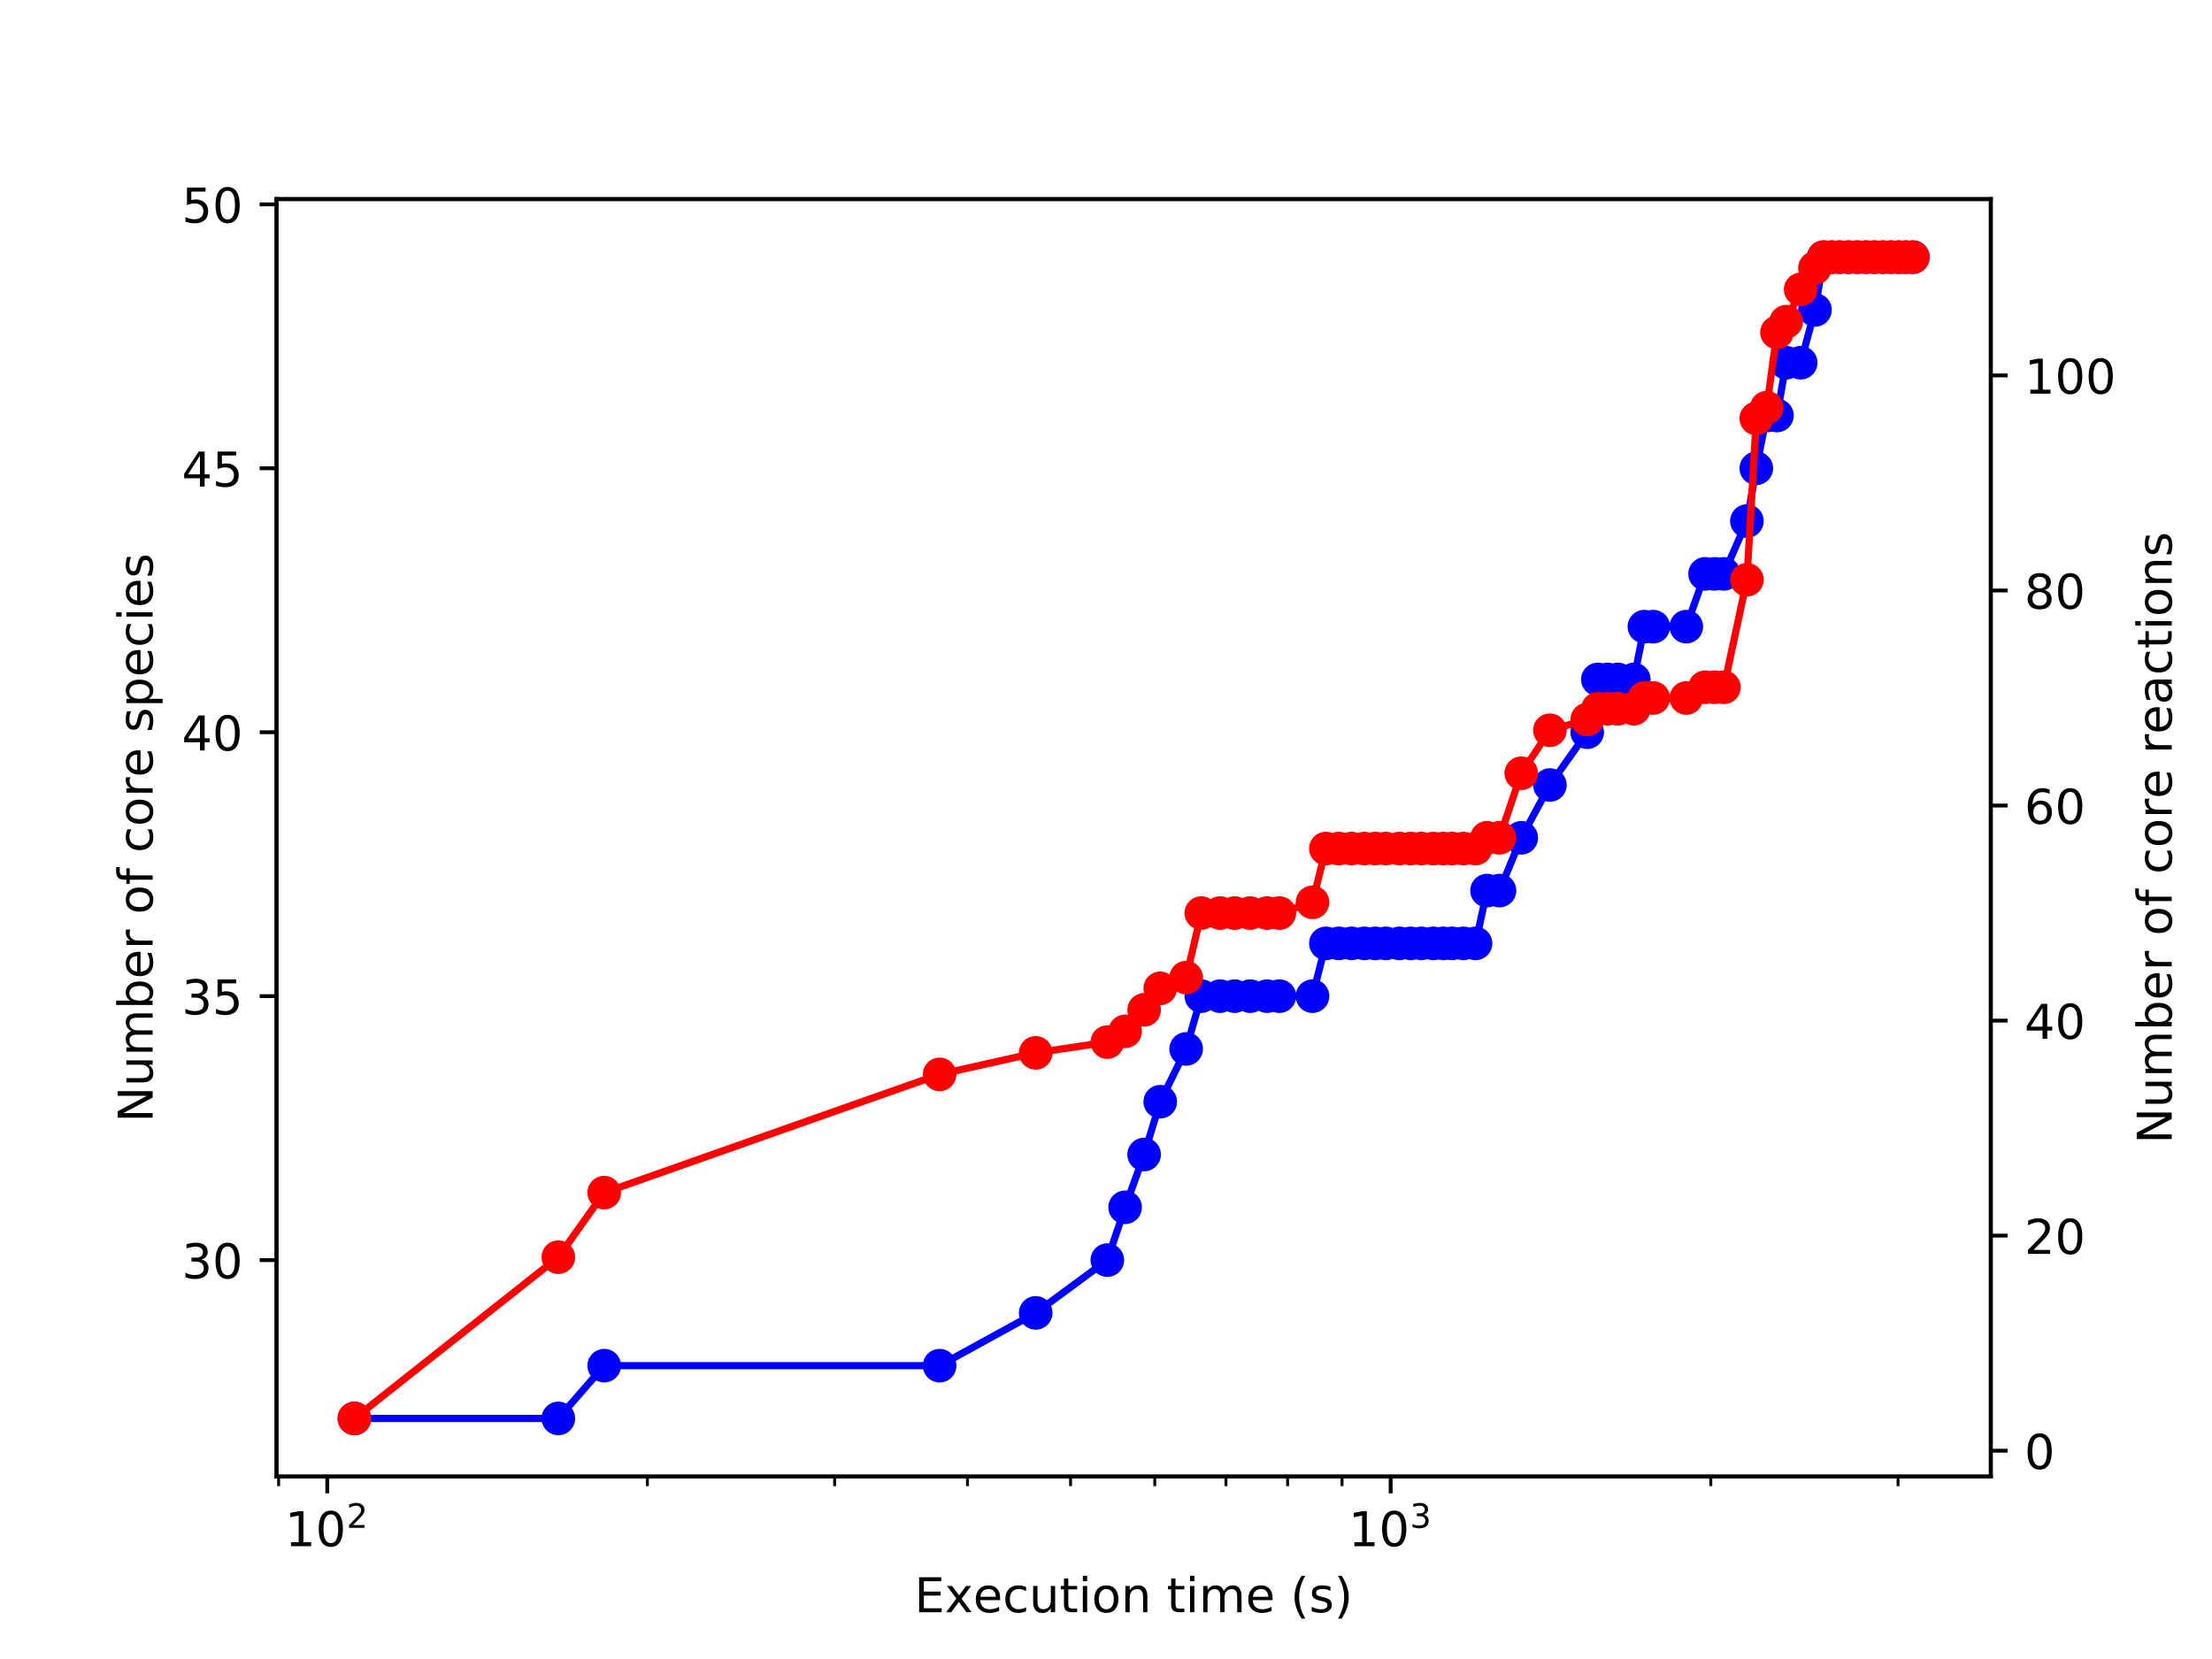 <?xml version="1.0" encoding="utf-8" standalone="no"?>
<!DOCTYPE svg PUBLIC "-//W3C//DTD SVG 1.1//EN"
  "http://www.w3.org/Graphics/SVG/1.1/DTD/svg11.dtd">
<!-- Created with matplotlib (http://matplotlib.org/) -->
<svg height="345.6pt" version="1.1" viewBox="0 0 460.8 345.6" width="460.8pt" xmlns="http://www.w3.org/2000/svg" xmlns:xlink="http://www.w3.org/1999/xlink">
 <defs>
  <style type="text/css">
*{stroke-linecap:butt;stroke-linejoin:round;}
  </style>
 </defs>
 <g id="figure_1">
  <g id="patch_1">
   <path d="M 0 345.6 
L 460.8 345.6 
L 460.8 0 
L 0 0 
z
" style="fill:#ffffff;"/>
  </g>
  <g id="axes_1">
   <g id="patch_2">
    <path d="M 57.6 307.584 
L 414.72 307.584 
L 414.72 41.472 
L 57.6 41.472 
z
" style="fill:#ffffff;"/>
   </g>
   <g id="matplotlib.axis_1">
    <g id="xtick_1">
     <g id="line2d_1">
      <defs>
       <path d="M 0 0 
L 0 3.5 
" id="m4da02f8dea" style="stroke:#000000;stroke-width:0.8;"/>
      </defs>
      <g>
       <use style="stroke:#000000;stroke-width:0.8;" x="68.177" xlink:href="#m4da02f8dea" y="307.584"/>
      </g>
     </g>
     <g id="text_1">
      <!-- $\mathdefault{10^{2}}$ -->
      <defs>
       <path d="M 12.406 8.297 
L 28.516 8.297 
L 28.516 63.922 
L 10.984 60.406 
L 10.984 69.391 
L 28.422 72.906 
L 38.281 72.906 
L 38.281 8.297 
L 54.391 8.297 
L 54.391 0 
L 12.406 0 
z
" id="DejaVuSans-31"/>
       <path d="M 31.781 66.406 
Q 24.172 66.406 20.328 58.906 
Q 16.5 51.422 16.5 36.375 
Q 16.5 21.391 20.328 13.891 
Q 24.172 6.391 31.781 6.391 
Q 39.453 6.391 43.281 13.891 
Q 47.125 21.391 47.125 36.375 
Q 47.125 51.422 43.281 58.906 
Q 39.453 66.406 31.781 66.406 
z
M 31.781 74.219 
Q 44.047 74.219 50.516 64.516 
Q 56.984 54.828 56.984 36.375 
Q 56.984 17.969 50.516 8.266 
Q 44.047 -1.422 31.781 -1.422 
Q 19.531 -1.422 13.062 8.266 
Q 6.594 17.969 6.594 36.375 
Q 6.594 54.828 13.062 64.516 
Q 19.531 74.219 31.781 74.219 
z
" id="DejaVuSans-30"/>
       <path d="M 19.188 8.297 
L 53.609 8.297 
L 53.609 0 
L 7.328 0 
L 7.328 8.297 
Q 12.938 14.109 22.625 23.891 
Q 32.328 33.688 34.812 36.531 
Q 39.547 41.844 41.422 45.531 
Q 43.312 49.219 43.312 52.781 
Q 43.312 58.594 39.234 62.25 
Q 35.156 65.922 28.609 65.922 
Q 23.969 65.922 18.812 64.312 
Q 13.672 62.703 7.812 59.422 
L 7.812 69.391 
Q 13.766 71.781 18.938 73 
Q 24.125 74.219 28.422 74.219 
Q 39.75 74.219 46.484 68.547 
Q 53.219 62.891 53.219 53.422 
Q 53.219 48.922 51.531 44.891 
Q 49.859 40.875 45.406 35.406 
Q 44.188 33.984 37.641 27.219 
Q 31.109 20.453 19.188 8.297 
z
" id="DejaVuSans-32"/>
      </defs>
      <g transform="translate(59.377 322.182)scale(0.1 -0.1)">
       <use transform="translate(0 0.766)" xlink:href="#DejaVuSans-31"/>
       <use transform="translate(63.623 0.766)" xlink:href="#DejaVuSans-30"/>
       <use transform="translate(128.203 39.047)scale(0.7)" xlink:href="#DejaVuSans-32"/>
      </g>
     </g>
    </g>
    <g id="xtick_2">
     <g id="line2d_2">
      <g>
       <use style="stroke:#000000;stroke-width:0.8;" x="289.702" xlink:href="#m4da02f8dea" y="307.584"/>
      </g>
     </g>
     <g id="text_2">
      <!-- $\mathdefault{10^{3}}$ -->
      <defs>
       <path d="M 40.578 39.312 
Q 47.656 37.797 51.625 33 
Q 55.609 28.219 55.609 21.188 
Q 55.609 10.406 48.188 4.484 
Q 40.766 -1.422 27.094 -1.422 
Q 22.516 -1.422 17.656 -0.516 
Q 12.797 0.391 7.625 2.203 
L 7.625 11.719 
Q 11.719 9.328 16.594 8.109 
Q 21.484 6.891 26.812 6.891 
Q 36.078 6.891 40.938 10.547 
Q 45.797 14.203 45.797 21.188 
Q 45.797 27.641 41.281 31.266 
Q 36.766 34.906 28.719 34.906 
L 20.219 34.906 
L 20.219 43.016 
L 29.109 43.016 
Q 36.375 43.016 40.234 45.922 
Q 44.094 48.828 44.094 54.297 
Q 44.094 59.906 40.109 62.906 
Q 36.141 65.922 28.719 65.922 
Q 24.656 65.922 20.016 65.031 
Q 15.375 64.156 9.812 62.312 
L 9.812 71.094 
Q 15.438 72.656 20.344 73.438 
Q 25.25 74.219 29.594 74.219 
Q 40.828 74.219 47.359 69.109 
Q 53.906 64.016 53.906 55.328 
Q 53.906 49.266 50.438 45.094 
Q 46.969 40.922 40.578 39.312 
z
" id="DejaVuSans-33"/>
      </defs>
      <g transform="translate(280.902 322.182)scale(0.1 -0.1)">
       <use transform="translate(0 0.766)" xlink:href="#DejaVuSans-31"/>
       <use transform="translate(63.623 0.766)" xlink:href="#DejaVuSans-30"/>
       <use transform="translate(128.203 39.047)scale(0.7)" xlink:href="#DejaVuSans-33"/>
      </g>
     </g>
    </g>
    <g id="xtick_3">
     <g id="line2d_3">
      <defs>
       <path d="M 0 0 
L 0 2 
" id="m8e98c15f71" style="stroke:#000000;stroke-width:0.6;"/>
      </defs>
      <g>
       <use style="stroke:#000000;stroke-width:0.6;" x="58.041" xlink:href="#m8e98c15f71" y="307.584"/>
      </g>
     </g>
    </g>
    <g id="xtick_4">
     <g id="line2d_4">
      <g>
       <use style="stroke:#000000;stroke-width:0.6;" x="134.863" xlink:href="#m8e98c15f71" y="307.584"/>
      </g>
     </g>
    </g>
    <g id="xtick_5">
     <g id="line2d_5">
      <g>
       <use style="stroke:#000000;stroke-width:0.6;" x="173.871" xlink:href="#m8e98c15f71" y="307.584"/>
      </g>
     </g>
    </g>
    <g id="xtick_6">
     <g id="line2d_6">
      <g>
       <use style="stroke:#000000;stroke-width:0.6;" x="201.548" xlink:href="#m8e98c15f71" y="307.584"/>
      </g>
     </g>
    </g>
    <g id="xtick_7">
     <g id="line2d_7">
      <g>
       <use style="stroke:#000000;stroke-width:0.6;" x="223.016" xlink:href="#m8e98c15f71" y="307.584"/>
      </g>
     </g>
    </g>
    <g id="xtick_8">
     <g id="line2d_8">
      <g>
       <use style="stroke:#000000;stroke-width:0.6;" x="240.557" xlink:href="#m8e98c15f71" y="307.584"/>
      </g>
     </g>
    </g>
    <g id="xtick_9">
     <g id="line2d_9">
      <g>
       <use style="stroke:#000000;stroke-width:0.6;" x="255.387" xlink:href="#m8e98c15f71" y="307.584"/>
      </g>
     </g>
    </g>
    <g id="xtick_10">
     <g id="line2d_10">
      <g>
       <use style="stroke:#000000;stroke-width:0.6;" x="268.234" xlink:href="#m8e98c15f71" y="307.584"/>
      </g>
     </g>
    </g>
    <g id="xtick_11">
     <g id="line2d_11">
      <g>
       <use style="stroke:#000000;stroke-width:0.6;" x="279.566" xlink:href="#m8e98c15f71" y="307.584"/>
      </g>
     </g>
    </g>
    <g id="xtick_12">
     <g id="line2d_12">
      <g>
       <use style="stroke:#000000;stroke-width:0.6;" x="356.388" xlink:href="#m8e98c15f71" y="307.584"/>
      </g>
     </g>
    </g>
    <g id="xtick_13">
     <g id="line2d_13">
      <g>
       <use style="stroke:#000000;stroke-width:0.6;" x="395.396" xlink:href="#m8e98c15f71" y="307.584"/>
      </g>
     </g>
    </g>
    <g id="text_3">
     <!-- Execution time (s) -->
     <defs>
      <path d="M 9.812 72.906 
L 55.906 72.906 
L 55.906 64.594 
L 19.672 64.594 
L 19.672 43.016 
L 54.391 43.016 
L 54.391 34.719 
L 19.672 34.719 
L 19.672 8.297 
L 56.781 8.297 
L 56.781 0 
L 9.812 0 
z
" id="DejaVuSans-45"/>
      <path d="M 54.891 54.688 
L 35.109 28.078 
L 55.906 0 
L 45.312 0 
L 29.391 21.484 
L 13.484 0 
L 2.875 0 
L 24.125 28.609 
L 4.688 54.688 
L 15.281 54.688 
L 29.781 35.203 
L 44.281 54.688 
z
" id="DejaVuSans-78"/>
      <path d="M 56.203 29.594 
L 56.203 25.203 
L 14.891 25.203 
Q 15.484 15.922 20.484 11.062 
Q 25.484 6.203 34.422 6.203 
Q 39.594 6.203 44.453 7.469 
Q 49.312 8.734 54.109 11.281 
L 54.109 2.781 
Q 49.266 0.734 44.188 -0.344 
Q 39.109 -1.422 33.891 -1.422 
Q 20.797 -1.422 13.156 6.188 
Q 5.516 13.812 5.516 26.812 
Q 5.516 40.234 12.766 48.109 
Q 20.016 56 32.328 56 
Q 43.359 56 49.781 48.891 
Q 56.203 41.797 56.203 29.594 
z
M 47.219 32.234 
Q 47.125 39.594 43.094 43.984 
Q 39.062 48.391 32.422 48.391 
Q 24.906 48.391 20.391 44.141 
Q 15.875 39.891 15.188 32.172 
z
" id="DejaVuSans-65"/>
      <path d="M 48.781 52.594 
L 48.781 44.188 
Q 44.969 46.297 41.141 47.344 
Q 37.312 48.391 33.406 48.391 
Q 24.656 48.391 19.812 42.844 
Q 14.984 37.312 14.984 27.297 
Q 14.984 17.281 19.812 11.734 
Q 24.656 6.203 33.406 6.203 
Q 37.312 6.203 41.141 7.25 
Q 44.969 8.297 48.781 10.406 
L 48.781 2.094 
Q 45.016 0.344 40.984 -0.531 
Q 36.969 -1.422 32.422 -1.422 
Q 20.062 -1.422 12.781 6.344 
Q 5.516 14.109 5.516 27.297 
Q 5.516 40.672 12.859 48.328 
Q 20.219 56 33.016 56 
Q 37.156 56 41.109 55.141 
Q 45.062 54.297 48.781 52.594 
z
" id="DejaVuSans-63"/>
      <path d="M 8.5 21.578 
L 8.5 54.688 
L 17.484 54.688 
L 17.484 21.922 
Q 17.484 14.156 20.5 10.266 
Q 23.531 6.391 29.594 6.391 
Q 36.859 6.391 41.078 11.031 
Q 45.312 15.672 45.312 23.688 
L 45.312 54.688 
L 54.297 54.688 
L 54.297 0 
L 45.312 0 
L 45.312 8.406 
Q 42.047 3.422 37.719 1 
Q 33.406 -1.422 27.688 -1.422 
Q 18.266 -1.422 13.375 4.438 
Q 8.5 10.297 8.5 21.578 
z
M 31.109 56 
z
" id="DejaVuSans-75"/>
      <path d="M 18.312 70.219 
L 18.312 54.688 
L 36.812 54.688 
L 36.812 47.703 
L 18.312 47.703 
L 18.312 18.016 
Q 18.312 11.328 20.141 9.422 
Q 21.969 7.516 27.594 7.516 
L 36.812 7.516 
L 36.812 0 
L 27.594 0 
Q 17.188 0 13.234 3.875 
Q 9.281 7.766 9.281 18.016 
L 9.281 47.703 
L 2.688 47.703 
L 2.688 54.688 
L 9.281 54.688 
L 9.281 70.219 
z
" id="DejaVuSans-74"/>
      <path d="M 9.422 54.688 
L 18.406 54.688 
L 18.406 0 
L 9.422 0 
z
M 9.422 75.984 
L 18.406 75.984 
L 18.406 64.594 
L 9.422 64.594 
z
" id="DejaVuSans-69"/>
      <path d="M 30.609 48.391 
Q 23.391 48.391 19.188 42.75 
Q 14.984 37.109 14.984 27.297 
Q 14.984 17.484 19.156 11.844 
Q 23.344 6.203 30.609 6.203 
Q 37.797 6.203 41.984 11.859 
Q 46.188 17.531 46.188 27.297 
Q 46.188 37.016 41.984 42.703 
Q 37.797 48.391 30.609 48.391 
z
M 30.609 56 
Q 42.328 56 49.016 48.375 
Q 55.719 40.766 55.719 27.297 
Q 55.719 13.875 49.016 6.219 
Q 42.328 -1.422 30.609 -1.422 
Q 18.844 -1.422 12.172 6.219 
Q 5.516 13.875 5.516 27.297 
Q 5.516 40.766 12.172 48.375 
Q 18.844 56 30.609 56 
z
" id="DejaVuSans-6f"/>
      <path d="M 54.891 33.016 
L 54.891 0 
L 45.906 0 
L 45.906 32.719 
Q 45.906 40.484 42.875 44.328 
Q 39.844 48.188 33.797 48.188 
Q 26.516 48.188 22.312 43.547 
Q 18.109 38.922 18.109 30.906 
L 18.109 0 
L 9.078 0 
L 9.078 54.688 
L 18.109 54.688 
L 18.109 46.188 
Q 21.344 51.125 25.703 53.562 
Q 30.078 56 35.797 56 
Q 45.219 56 50.047 50.172 
Q 54.891 44.344 54.891 33.016 
z
" id="DejaVuSans-6e"/>
      <path id="DejaVuSans-20"/>
      <path d="M 52 44.188 
Q 55.375 50.25 60.062 53.125 
Q 64.75 56 71.094 56 
Q 79.641 56 84.281 50.016 
Q 88.922 44.047 88.922 33.016 
L 88.922 0 
L 79.891 0 
L 79.891 32.719 
Q 79.891 40.578 77.094 44.375 
Q 74.312 48.188 68.609 48.188 
Q 61.625 48.188 57.562 43.547 
Q 53.516 38.922 53.516 30.906 
L 53.516 0 
L 44.484 0 
L 44.484 32.719 
Q 44.484 40.625 41.703 44.406 
Q 38.922 48.188 33.109 48.188 
Q 26.219 48.188 22.156 43.531 
Q 18.109 38.875 18.109 30.906 
L 18.109 0 
L 9.078 0 
L 9.078 54.688 
L 18.109 54.688 
L 18.109 46.188 
Q 21.188 51.219 25.484 53.609 
Q 29.781 56 35.688 56 
Q 41.656 56 45.828 52.969 
Q 50 49.953 52 44.188 
z
" id="DejaVuSans-6d"/>
      <path d="M 31 75.875 
Q 24.469 64.656 21.281 53.656 
Q 18.109 42.672 18.109 31.391 
Q 18.109 20.125 21.312 9.062 
Q 24.516 -2 31 -13.188 
L 23.188 -13.188 
Q 15.875 -1.703 12.234 9.375 
Q 8.594 20.453 8.594 31.391 
Q 8.594 42.281 12.203 53.312 
Q 15.828 64.359 23.188 75.875 
z
" id="DejaVuSans-28"/>
      <path d="M 44.281 53.078 
L 44.281 44.578 
Q 40.484 46.531 36.375 47.5 
Q 32.281 48.484 27.875 48.484 
Q 21.188 48.484 17.844 46.438 
Q 14.5 44.391 14.5 40.281 
Q 14.5 37.156 16.891 35.375 
Q 19.281 33.594 26.516 31.984 
L 29.594 31.297 
Q 39.156 29.25 43.188 25.516 
Q 47.219 21.781 47.219 15.094 
Q 47.219 7.469 41.188 3.016 
Q 35.156 -1.422 24.609 -1.422 
Q 20.219 -1.422 15.453 -0.562 
Q 10.688 0.297 5.422 2 
L 5.422 11.281 
Q 10.406 8.688 15.234 7.391 
Q 20.062 6.109 24.812 6.109 
Q 31.156 6.109 34.562 8.281 
Q 37.984 10.453 37.984 14.406 
Q 37.984 18.062 35.516 20.016 
Q 33.062 21.969 24.703 23.781 
L 21.578 24.516 
Q 13.234 26.266 9.516 29.906 
Q 5.812 33.547 5.812 39.891 
Q 5.812 47.609 11.281 51.797 
Q 16.75 56 26.812 56 
Q 31.781 56 36.172 55.266 
Q 40.578 54.547 44.281 53.078 
z
" id="DejaVuSans-73"/>
      <path d="M 8.016 75.875 
L 15.828 75.875 
Q 23.141 64.359 26.781 53.312 
Q 30.422 42.281 30.422 31.391 
Q 30.422 20.453 26.781 9.375 
Q 23.141 -1.703 15.828 -13.188 
L 8.016 -13.188 
Q 14.5 -2 17.703 9.062 
Q 20.906 20.125 20.906 31.391 
Q 20.906 42.672 17.703 53.656 
Q 14.5 64.656 8.016 75.875 
z
" id="DejaVuSans-29"/>
     </defs>
     <g transform="translate(190.491 335.861)scale(0.1 -0.1)">
      <use xlink:href="#DejaVuSans-45"/>
      <use x="63.184" xlink:href="#DejaVuSans-78"/>
      <use x="122.316" xlink:href="#DejaVuSans-65"/>
      <use x="183.84" xlink:href="#DejaVuSans-63"/>
      <use x="238.82" xlink:href="#DejaVuSans-75"/>
      <use x="302.199" xlink:href="#DejaVuSans-74"/>
      <use x="341.408" xlink:href="#DejaVuSans-69"/>
      <use x="369.191" xlink:href="#DejaVuSans-6f"/>
      <use x="430.373" xlink:href="#DejaVuSans-6e"/>
      <use x="493.752" xlink:href="#DejaVuSans-20"/>
      <use x="525.539" xlink:href="#DejaVuSans-74"/>
      <use x="564.748" xlink:href="#DejaVuSans-69"/>
      <use x="592.531" xlink:href="#DejaVuSans-6d"/>
      <use x="689.943" xlink:href="#DejaVuSans-65"/>
      <use x="751.467" xlink:href="#DejaVuSans-20"/>
      <use x="783.254" xlink:href="#DejaVuSans-28"/>
      <use x="822.268" xlink:href="#DejaVuSans-73"/>
      <use x="874.367" xlink:href="#DejaVuSans-29"/>
     </g>
    </g>
   </g>
   <g id="matplotlib.axis_2">
    <g id="ytick_1">
     <g id="line2d_14">
      <defs>
       <path d="M 0 0 
L -3.5 0 
" id="m27d243d73d" style="stroke:#000000;stroke-width:0.8;"/>
      </defs>
      <g>
       <use style="stroke:#000000;stroke-width:0.8;" x="57.6" xlink:href="#m27d243d73d" y="262.499"/>
      </g>
     </g>
     <g id="text_4">
      <!-- 30 -->
      <g transform="translate(37.875 266.298)scale(0.1 -0.1)">
       <use xlink:href="#DejaVuSans-33"/>
       <use x="63.623" xlink:href="#DejaVuSans-30"/>
      </g>
     </g>
    </g>
    <g id="ytick_2">
     <g id="line2d_15">
      <g>
       <use style="stroke:#000000;stroke-width:0.8;" x="57.6" xlink:href="#m27d243d73d" y="207.517"/>
      </g>
     </g>
     <g id="text_5">
      <!-- 35 -->
      <defs>
       <path d="M 10.797 72.906 
L 49.516 72.906 
L 49.516 64.594 
L 19.828 64.594 
L 19.828 46.734 
Q 21.969 47.469 24.109 47.828 
Q 26.266 48.188 28.422 48.188 
Q 40.625 48.188 47.75 41.5 
Q 54.891 34.812 54.891 23.391 
Q 54.891 11.625 47.562 5.094 
Q 40.234 -1.422 26.906 -1.422 
Q 22.312 -1.422 17.547 -0.641 
Q 12.797 0.141 7.719 1.703 
L 7.719 11.625 
Q 12.109 9.234 16.797 8.062 
Q 21.484 6.891 26.703 6.891 
Q 35.156 6.891 40.078 11.328 
Q 45.016 15.766 45.016 23.391 
Q 45.016 31 40.078 35.438 
Q 35.156 39.891 26.703 39.891 
Q 22.75 39.891 18.812 39.016 
Q 14.891 38.141 10.797 36.281 
z
" id="DejaVuSans-35"/>
      </defs>
      <g transform="translate(37.875 211.316)scale(0.1 -0.1)">
       <use xlink:href="#DejaVuSans-33"/>
       <use x="63.623" xlink:href="#DejaVuSans-35"/>
      </g>
     </g>
    </g>
    <g id="ytick_3">
     <g id="line2d_16">
      <g>
       <use style="stroke:#000000;stroke-width:0.8;" x="57.6" xlink:href="#m27d243d73d" y="152.535"/>
      </g>
     </g>
     <g id="text_6">
      <!-- 40 -->
      <defs>
       <path d="M 37.797 64.312 
L 12.891 25.391 
L 37.797 25.391 
z
M 35.203 72.906 
L 47.609 72.906 
L 47.609 25.391 
L 58.016 25.391 
L 58.016 17.188 
L 47.609 17.188 
L 47.609 0 
L 37.797 0 
L 37.797 17.188 
L 4.891 17.188 
L 4.891 26.703 
z
" id="DejaVuSans-34"/>
      </defs>
      <g transform="translate(37.875 156.334)scale(0.1 -0.1)">
       <use xlink:href="#DejaVuSans-34"/>
       <use x="63.623" xlink:href="#DejaVuSans-30"/>
      </g>
     </g>
    </g>
    <g id="ytick_4">
     <g id="line2d_17">
      <g>
       <use style="stroke:#000000;stroke-width:0.8;" x="57.6" xlink:href="#m27d243d73d" y="97.553"/>
      </g>
     </g>
     <g id="text_7">
      <!-- 45 -->
      <g transform="translate(37.875 101.353)scale(0.1 -0.1)">
       <use xlink:href="#DejaVuSans-34"/>
       <use x="63.623" xlink:href="#DejaVuSans-35"/>
      </g>
     </g>
    </g>
    <g id="ytick_5">
     <g id="line2d_18">
      <g>
       <use style="stroke:#000000;stroke-width:0.8;" x="57.6" xlink:href="#m27d243d73d" y="42.572"/>
      </g>
     </g>
     <g id="text_8">
      <!-- 50 -->
      <g transform="translate(37.875 46.371)scale(0.1 -0.1)">
       <use xlink:href="#DejaVuSans-35"/>
       <use x="63.623" xlink:href="#DejaVuSans-30"/>
      </g>
     </g>
    </g>
    <g id="text_9">
     <!-- Number of core species -->
     <defs>
      <path d="M 9.812 72.906 
L 23.094 72.906 
L 55.422 11.922 
L 55.422 72.906 
L 64.984 72.906 
L 64.984 0 
L 51.703 0 
L 19.391 60.984 
L 19.391 0 
L 9.812 0 
z
" id="DejaVuSans-4e"/>
      <path d="M 48.688 27.297 
Q 48.688 37.203 44.609 42.844 
Q 40.531 48.484 33.406 48.484 
Q 26.266 48.484 22.188 42.844 
Q 18.109 37.203 18.109 27.297 
Q 18.109 17.391 22.188 11.75 
Q 26.266 6.109 33.406 6.109 
Q 40.531 6.109 44.609 11.75 
Q 48.688 17.391 48.688 27.297 
z
M 18.109 46.391 
Q 20.953 51.266 25.266 53.625 
Q 29.594 56 35.594 56 
Q 45.562 56 51.781 48.094 
Q 58.016 40.188 58.016 27.297 
Q 58.016 14.406 51.781 6.484 
Q 45.562 -1.422 35.594 -1.422 
Q 29.594 -1.422 25.266 0.953 
Q 20.953 3.328 18.109 8.203 
L 18.109 0 
L 9.078 0 
L 9.078 75.984 
L 18.109 75.984 
z
" id="DejaVuSans-62"/>
      <path d="M 41.109 46.297 
Q 39.594 47.172 37.812 47.578 
Q 36.031 48 33.891 48 
Q 26.266 48 22.188 43.047 
Q 18.109 38.094 18.109 28.812 
L 18.109 0 
L 9.078 0 
L 9.078 54.688 
L 18.109 54.688 
L 18.109 46.188 
Q 20.953 51.172 25.484 53.578 
Q 30.031 56 36.531 56 
Q 37.453 56 38.578 55.875 
Q 39.703 55.766 41.062 55.516 
z
" id="DejaVuSans-72"/>
      <path d="M 37.109 75.984 
L 37.109 68.5 
L 28.516 68.5 
Q 23.688 68.5 21.797 66.547 
Q 19.922 64.594 19.922 59.516 
L 19.922 54.688 
L 34.719 54.688 
L 34.719 47.703 
L 19.922 47.703 
L 19.922 0 
L 10.891 0 
L 10.891 47.703 
L 2.297 47.703 
L 2.297 54.688 
L 10.891 54.688 
L 10.891 58.5 
Q 10.891 67.625 15.141 71.797 
Q 19.391 75.984 28.609 75.984 
z
" id="DejaVuSans-66"/>
      <path d="M 18.109 8.203 
L 18.109 -20.797 
L 9.078 -20.797 
L 9.078 54.688 
L 18.109 54.688 
L 18.109 46.391 
Q 20.953 51.266 25.266 53.625 
Q 29.594 56 35.594 56 
Q 45.562 56 51.781 48.094 
Q 58.016 40.188 58.016 27.297 
Q 58.016 14.406 51.781 6.484 
Q 45.562 -1.422 35.594 -1.422 
Q 29.594 -1.422 25.266 0.953 
Q 20.953 3.328 18.109 8.203 
z
M 48.688 27.297 
Q 48.688 37.203 44.609 42.844 
Q 40.531 48.484 33.406 48.484 
Q 26.266 48.484 22.188 42.844 
Q 18.109 37.203 18.109 27.297 
Q 18.109 17.391 22.188 11.75 
Q 26.266 6.109 33.406 6.109 
Q 40.531 6.109 44.609 11.75 
Q 48.688 17.391 48.688 27.297 
z
" id="DejaVuSans-70"/>
     </defs>
     <g transform="translate(31.795 233.815)rotate(-90)scale(0.1 -0.1)">
      <use xlink:href="#DejaVuSans-4e"/>
      <use x="74.805" xlink:href="#DejaVuSans-75"/>
      <use x="138.184" xlink:href="#DejaVuSans-6d"/>
      <use x="235.596" xlink:href="#DejaVuSans-62"/>
      <use x="299.072" xlink:href="#DejaVuSans-65"/>
      <use x="360.596" xlink:href="#DejaVuSans-72"/>
      <use x="401.709" xlink:href="#DejaVuSans-20"/>
      <use x="433.496" xlink:href="#DejaVuSans-6f"/>
      <use x="494.678" xlink:href="#DejaVuSans-66"/>
      <use x="529.883" xlink:href="#DejaVuSans-20"/>
      <use x="561.67" xlink:href="#DejaVuSans-63"/>
      <use x="616.65" xlink:href="#DejaVuSans-6f"/>
      <use x="677.832" xlink:href="#DejaVuSans-72"/>
      <use x="718.914" xlink:href="#DejaVuSans-65"/>
      <use x="780.438" xlink:href="#DejaVuSans-20"/>
      <use x="812.225" xlink:href="#DejaVuSans-73"/>
      <use x="864.324" xlink:href="#DejaVuSans-70"/>
      <use x="927.801" xlink:href="#DejaVuSans-65"/>
      <use x="989.324" xlink:href="#DejaVuSans-63"/>
      <use x="1044.305" xlink:href="#DejaVuSans-69"/>
      <use x="1072.088" xlink:href="#DejaVuSans-65"/>
      <use x="1133.611" xlink:href="#DejaVuSans-73"/>
     </g>
    </g>
   </g>
   <g id="line2d_19">
    <path clip-path="url(#pa780aa4bc0)" d="M 73.833 295.488 
L 116.313 295.488 
L 125.868 284.492 
L 195.74 284.492 
L 215.755 273.495 
L 230.68 262.499 
L 234.382 251.503 
L 238.344 240.506 
L 241.7 229.51 
L 247.097 218.513 
L 250.257 207.517 
L 254.156 207.517 
L 257.199 207.517 
L 260.439 207.517 
L 263.966 207.517 
L 266.521 207.517 
L 273.42 207.517 
L 276.204 196.521 
L 278.923 196.521 
L 281.555 196.521 
L 284.23 196.521 
L 286.505 196.521 
L 288.699 196.521 
L 291.53 196.521 
L 293.879 196.521 
L 296.096 196.521 
L 298.582 196.521 
L 300.672 196.521 
L 302.518 196.521 
L 304.865 196.521 
L 307.385 196.521 
L 309.776 185.524 
L 312.37 185.524 
L 316.907 174.528 
L 322.869 163.532 
L 330.645 152.535 
L 332.866 141.539 
L 334.895 141.539 
L 337.041 141.539 
L 340.357 141.539 
L 342.557 130.543 
L 344.408 130.543 
L 351.285 130.543 
L 355.192 119.546 
L 357.203 119.546 
L 359.116 119.546 
L 363.913 108.55 
L 365.869 97.553 
L 368.034 86.557 
L 370.176 86.557 
L 372.093 75.561 
L 375.117 75.561 
L 378.095 64.564 
L 379.91 53.568 
L 381.577 53.568 
L 383.236 53.568 
L 385.058 53.568 
L 386.916 53.568 
L 388.725 53.568 
L 390.476 53.568 
L 392.252 53.568 
L 393.904 53.568 
L 395.562 53.568 
L 397.015 53.568 
L 398.487 53.568 
" style="fill:none;stroke:#0000ff;stroke-linecap:square;stroke-width:1.5;"/>
    <defs>
     <path d="M 0 3 
C 0.796 3 1.559 2.684 2.121 2.121 
C 2.684 1.559 3 0.796 3 0 
C 3 -0.796 2.684 -1.559 2.121 -2.121 
C 1.559 -2.684 0.796 -3 0 -3 
C -0.796 -3 -1.559 -2.684 -2.121 -2.121 
C -2.684 -1.559 -3 -0.796 -3 0 
C -3 0.796 -2.684 1.559 -2.121 2.121 
C -1.559 2.684 -0.796 3 0 3 
z
" id="m54123779a4" style="stroke:#0000ff;"/>
    </defs>
    <g clip-path="url(#pa780aa4bc0)">
     <use style="fill:#0000ff;stroke:#0000ff;" x="73.833" xlink:href="#m54123779a4" y="295.488"/>
     <use style="fill:#0000ff;stroke:#0000ff;" x="116.313" xlink:href="#m54123779a4" y="295.488"/>
     <use style="fill:#0000ff;stroke:#0000ff;" x="125.868" xlink:href="#m54123779a4" y="284.492"/>
     <use style="fill:#0000ff;stroke:#0000ff;" x="195.74" xlink:href="#m54123779a4" y="284.492"/>
     <use style="fill:#0000ff;stroke:#0000ff;" x="215.755" xlink:href="#m54123779a4" y="273.495"/>
     <use style="fill:#0000ff;stroke:#0000ff;" x="230.68" xlink:href="#m54123779a4" y="262.499"/>
     <use style="fill:#0000ff;stroke:#0000ff;" x="234.382" xlink:href="#m54123779a4" y="251.503"/>
     <use style="fill:#0000ff;stroke:#0000ff;" x="238.344" xlink:href="#m54123779a4" y="240.506"/>
     <use style="fill:#0000ff;stroke:#0000ff;" x="241.7" xlink:href="#m54123779a4" y="229.51"/>
     <use style="fill:#0000ff;stroke:#0000ff;" x="247.097" xlink:href="#m54123779a4" y="218.513"/>
     <use style="fill:#0000ff;stroke:#0000ff;" x="250.257" xlink:href="#m54123779a4" y="207.517"/>
     <use style="fill:#0000ff;stroke:#0000ff;" x="254.156" xlink:href="#m54123779a4" y="207.517"/>
     <use style="fill:#0000ff;stroke:#0000ff;" x="257.199" xlink:href="#m54123779a4" y="207.517"/>
     <use style="fill:#0000ff;stroke:#0000ff;" x="260.439" xlink:href="#m54123779a4" y="207.517"/>
     <use style="fill:#0000ff;stroke:#0000ff;" x="263.966" xlink:href="#m54123779a4" y="207.517"/>
     <use style="fill:#0000ff;stroke:#0000ff;" x="266.521" xlink:href="#m54123779a4" y="207.517"/>
     <use style="fill:#0000ff;stroke:#0000ff;" x="273.42" xlink:href="#m54123779a4" y="207.517"/>
     <use style="fill:#0000ff;stroke:#0000ff;" x="276.204" xlink:href="#m54123779a4" y="196.521"/>
     <use style="fill:#0000ff;stroke:#0000ff;" x="278.923" xlink:href="#m54123779a4" y="196.521"/>
     <use style="fill:#0000ff;stroke:#0000ff;" x="281.555" xlink:href="#m54123779a4" y="196.521"/>
     <use style="fill:#0000ff;stroke:#0000ff;" x="284.23" xlink:href="#m54123779a4" y="196.521"/>
     <use style="fill:#0000ff;stroke:#0000ff;" x="286.505" xlink:href="#m54123779a4" y="196.521"/>
     <use style="fill:#0000ff;stroke:#0000ff;" x="288.699" xlink:href="#m54123779a4" y="196.521"/>
     <use style="fill:#0000ff;stroke:#0000ff;" x="291.53" xlink:href="#m54123779a4" y="196.521"/>
     <use style="fill:#0000ff;stroke:#0000ff;" x="293.879" xlink:href="#m54123779a4" y="196.521"/>
     <use style="fill:#0000ff;stroke:#0000ff;" x="296.096" xlink:href="#m54123779a4" y="196.521"/>
     <use style="fill:#0000ff;stroke:#0000ff;" x="298.582" xlink:href="#m54123779a4" y="196.521"/>
     <use style="fill:#0000ff;stroke:#0000ff;" x="300.672" xlink:href="#m54123779a4" y="196.521"/>
     <use style="fill:#0000ff;stroke:#0000ff;" x="302.518" xlink:href="#m54123779a4" y="196.521"/>
     <use style="fill:#0000ff;stroke:#0000ff;" x="304.865" xlink:href="#m54123779a4" y="196.521"/>
     <use style="fill:#0000ff;stroke:#0000ff;" x="307.385" xlink:href="#m54123779a4" y="196.521"/>
     <use style="fill:#0000ff;stroke:#0000ff;" x="309.776" xlink:href="#m54123779a4" y="185.524"/>
     <use style="fill:#0000ff;stroke:#0000ff;" x="312.37" xlink:href="#m54123779a4" y="185.524"/>
     <use style="fill:#0000ff;stroke:#0000ff;" x="316.907" xlink:href="#m54123779a4" y="174.528"/>
     <use style="fill:#0000ff;stroke:#0000ff;" x="322.869" xlink:href="#m54123779a4" y="163.532"/>
     <use style="fill:#0000ff;stroke:#0000ff;" x="330.645" xlink:href="#m54123779a4" y="152.535"/>
     <use style="fill:#0000ff;stroke:#0000ff;" x="332.866" xlink:href="#m54123779a4" y="141.539"/>
     <use style="fill:#0000ff;stroke:#0000ff;" x="334.895" xlink:href="#m54123779a4" y="141.539"/>
     <use style="fill:#0000ff;stroke:#0000ff;" x="337.041" xlink:href="#m54123779a4" y="141.539"/>
     <use style="fill:#0000ff;stroke:#0000ff;" x="340.357" xlink:href="#m54123779a4" y="141.539"/>
     <use style="fill:#0000ff;stroke:#0000ff;" x="342.557" xlink:href="#m54123779a4" y="130.543"/>
     <use style="fill:#0000ff;stroke:#0000ff;" x="344.408" xlink:href="#m54123779a4" y="130.543"/>
     <use style="fill:#0000ff;stroke:#0000ff;" x="351.285" xlink:href="#m54123779a4" y="130.543"/>
     <use style="fill:#0000ff;stroke:#0000ff;" x="355.192" xlink:href="#m54123779a4" y="119.546"/>
     <use style="fill:#0000ff;stroke:#0000ff;" x="357.203" xlink:href="#m54123779a4" y="119.546"/>
     <use style="fill:#0000ff;stroke:#0000ff;" x="359.116" xlink:href="#m54123779a4" y="119.546"/>
     <use style="fill:#0000ff;stroke:#0000ff;" x="363.913" xlink:href="#m54123779a4" y="108.55"/>
     <use style="fill:#0000ff;stroke:#0000ff;" x="365.869" xlink:href="#m54123779a4" y="97.553"/>
     <use style="fill:#0000ff;stroke:#0000ff;" x="368.034" xlink:href="#m54123779a4" y="86.557"/>
     <use style="fill:#0000ff;stroke:#0000ff;" x="370.176" xlink:href="#m54123779a4" y="86.557"/>
     <use style="fill:#0000ff;stroke:#0000ff;" x="372.093" xlink:href="#m54123779a4" y="75.561"/>
     <use style="fill:#0000ff;stroke:#0000ff;" x="375.117" xlink:href="#m54123779a4" y="75.561"/>
     <use style="fill:#0000ff;stroke:#0000ff;" x="378.095" xlink:href="#m54123779a4" y="64.564"/>
     <use style="fill:#0000ff;stroke:#0000ff;" x="379.91" xlink:href="#m54123779a4" y="53.568"/>
     <use style="fill:#0000ff;stroke:#0000ff;" x="381.577" xlink:href="#m54123779a4" y="53.568"/>
     <use style="fill:#0000ff;stroke:#0000ff;" x="383.236" xlink:href="#m54123779a4" y="53.568"/>
     <use style="fill:#0000ff;stroke:#0000ff;" x="385.058" xlink:href="#m54123779a4" y="53.568"/>
     <use style="fill:#0000ff;stroke:#0000ff;" x="386.916" xlink:href="#m54123779a4" y="53.568"/>
     <use style="fill:#0000ff;stroke:#0000ff;" x="388.725" xlink:href="#m54123779a4" y="53.568"/>
     <use style="fill:#0000ff;stroke:#0000ff;" x="390.476" xlink:href="#m54123779a4" y="53.568"/>
     <use style="fill:#0000ff;stroke:#0000ff;" x="392.252" xlink:href="#m54123779a4" y="53.568"/>
     <use style="fill:#0000ff;stroke:#0000ff;" x="393.904" xlink:href="#m54123779a4" y="53.568"/>
     <use style="fill:#0000ff;stroke:#0000ff;" x="395.562" xlink:href="#m54123779a4" y="53.568"/>
     <use style="fill:#0000ff;stroke:#0000ff;" x="397.015" xlink:href="#m54123779a4" y="53.568"/>
     <use style="fill:#0000ff;stroke:#0000ff;" x="398.487" xlink:href="#m54123779a4" y="53.568"/>
    </g>
   </g>
   <g id="patch_3">
    <path d="M 57.6 307.584 
L 57.6 41.472 
" style="fill:none;stroke:#000000;stroke-linecap:square;stroke-linejoin:miter;stroke-width:0.8;"/>
   </g>
   <g id="patch_4">
    <path d="M 414.72 307.584 
L 414.72 41.472 
" style="fill:none;stroke:#000000;stroke-linecap:square;stroke-linejoin:miter;stroke-width:0.8;"/>
   </g>
   <g id="patch_5">
    <path d="M 57.6 307.584 
L 414.72 307.584 
" style="fill:none;stroke:#000000;stroke-linecap:square;stroke-linejoin:miter;stroke-width:0.8;"/>
   </g>
   <g id="patch_6">
    <path d="M 57.6 41.472 
L 414.72 41.472 
" style="fill:none;stroke:#000000;stroke-linecap:square;stroke-linejoin:miter;stroke-width:0.8;"/>
   </g>
  </g>
  <g id="axes_2">
   <g id="matplotlib.axis_3">
    <g id="ytick_6">
     <g id="line2d_20">
      <defs>
       <path d="M 0 0 
L 3.5 0 
" id="m9fee2f8bbf" style="stroke:#000000;stroke-width:0.8;"/>
      </defs>
      <g>
       <use style="stroke:#000000;stroke-width:0.8;" x="414.72" xlink:href="#m9fee2f8bbf" y="302.208"/>
      </g>
     </g>
     <g id="text_10">
      <!-- 0 -->
      <g transform="translate(421.72 306.007)scale(0.1 -0.1)">
       <use xlink:href="#DejaVuSans-30"/>
      </g>
     </g>
    </g>
    <g id="ytick_7">
     <g id="line2d_21">
      <g>
       <use style="stroke:#000000;stroke-width:0.8;" x="414.72" xlink:href="#m9fee2f8bbf" y="257.408"/>
      </g>
     </g>
     <g id="text_11">
      <!-- 20 -->
      <g transform="translate(421.72 261.207)scale(0.1 -0.1)">
       <use xlink:href="#DejaVuSans-32"/>
       <use x="63.623" xlink:href="#DejaVuSans-30"/>
      </g>
     </g>
    </g>
    <g id="ytick_8">
     <g id="line2d_22">
      <g>
       <use style="stroke:#000000;stroke-width:0.8;" x="414.72" xlink:href="#m9fee2f8bbf" y="212.608"/>
      </g>
     </g>
     <g id="text_12">
      <!-- 40 -->
      <g transform="translate(421.72 216.407)scale(0.1 -0.1)">
       <use xlink:href="#DejaVuSans-34"/>
       <use x="63.623" xlink:href="#DejaVuSans-30"/>
      </g>
     </g>
    </g>
    <g id="ytick_9">
     <g id="line2d_23">
      <g>
       <use style="stroke:#000000;stroke-width:0.8;" x="414.72" xlink:href="#m9fee2f8bbf" y="167.808"/>
      </g>
     </g>
     <g id="text_13">
      <!-- 60 -->
      <defs>
       <path d="M 33.016 40.375 
Q 26.375 40.375 22.484 35.828 
Q 18.609 31.297 18.609 23.391 
Q 18.609 15.531 22.484 10.953 
Q 26.375 6.391 33.016 6.391 
Q 39.656 6.391 43.531 10.953 
Q 47.406 15.531 47.406 23.391 
Q 47.406 31.297 43.531 35.828 
Q 39.656 40.375 33.016 40.375 
z
M 52.594 71.297 
L 52.594 62.312 
Q 48.875 64.062 45.094 64.984 
Q 41.312 65.922 37.594 65.922 
Q 27.828 65.922 22.672 59.328 
Q 17.531 52.734 16.797 39.406 
Q 19.672 43.656 24.016 45.922 
Q 28.375 48.188 33.594 48.188 
Q 44.578 48.188 50.953 41.516 
Q 57.328 34.859 57.328 23.391 
Q 57.328 12.156 50.688 5.359 
Q 44.047 -1.422 33.016 -1.422 
Q 20.359 -1.422 13.672 8.266 
Q 6.984 17.969 6.984 36.375 
Q 6.984 53.656 15.188 63.938 
Q 23.391 74.219 37.203 74.219 
Q 40.922 74.219 44.703 73.484 
Q 48.484 72.75 52.594 71.297 
z
" id="DejaVuSans-36"/>
      </defs>
      <g transform="translate(421.72 171.607)scale(0.1 -0.1)">
       <use xlink:href="#DejaVuSans-36"/>
       <use x="63.623" xlink:href="#DejaVuSans-30"/>
      </g>
     </g>
    </g>
    <g id="ytick_10">
     <g id="line2d_24">
      <g>
       <use style="stroke:#000000;stroke-width:0.8;" x="414.72" xlink:href="#m9fee2f8bbf" y="123.008"/>
      </g>
     </g>
     <g id="text_14">
      <!-- 80 -->
      <defs>
       <path d="M 31.781 34.625 
Q 24.75 34.625 20.719 30.859 
Q 16.703 27.094 16.703 20.516 
Q 16.703 13.922 20.719 10.156 
Q 24.75 6.391 31.781 6.391 
Q 38.812 6.391 42.859 10.172 
Q 46.922 13.969 46.922 20.516 
Q 46.922 27.094 42.891 30.859 
Q 38.875 34.625 31.781 34.625 
z
M 21.922 38.812 
Q 15.578 40.375 12.031 44.719 
Q 8.5 49.078 8.5 55.328 
Q 8.5 64.062 14.719 69.141 
Q 20.953 74.219 31.781 74.219 
Q 42.672 74.219 48.875 69.141 
Q 55.078 64.062 55.078 55.328 
Q 55.078 49.078 51.531 44.719 
Q 48 40.375 41.703 38.812 
Q 48.828 37.156 52.797 32.312 
Q 56.781 27.484 56.781 20.516 
Q 56.781 9.906 50.312 4.234 
Q 43.844 -1.422 31.781 -1.422 
Q 19.734 -1.422 13.25 4.234 
Q 6.781 9.906 6.781 20.516 
Q 6.781 27.484 10.781 32.312 
Q 14.797 37.156 21.922 38.812 
z
M 18.312 54.391 
Q 18.312 48.734 21.844 45.562 
Q 25.391 42.391 31.781 42.391 
Q 38.141 42.391 41.719 45.562 
Q 45.312 48.734 45.312 54.391 
Q 45.312 60.062 41.719 63.234 
Q 38.141 66.406 31.781 66.406 
Q 25.391 66.406 21.844 63.234 
Q 18.312 60.062 18.312 54.391 
z
" id="DejaVuSans-38"/>
      </defs>
      <g transform="translate(421.72 126.807)scale(0.1 -0.1)">
       <use xlink:href="#DejaVuSans-38"/>
       <use x="63.623" xlink:href="#DejaVuSans-30"/>
      </g>
     </g>
    </g>
    <g id="ytick_11">
     <g id="line2d_25">
      <g>
       <use style="stroke:#000000;stroke-width:0.8;" x="414.72" xlink:href="#m9fee2f8bbf" y="78.208"/>
      </g>
     </g>
     <g id="text_15">
      <!-- 100 -->
      <g transform="translate(421.72 82.007)scale(0.1 -0.1)">
       <use xlink:href="#DejaVuSans-31"/>
       <use x="63.623" xlink:href="#DejaVuSans-30"/>
       <use x="127.246" xlink:href="#DejaVuSans-30"/>
      </g>
     </g>
    </g>
    <g id="text_16">
     <!-- Number of core reactions -->
     <defs>
      <path d="M 34.281 27.484 
Q 23.391 27.484 19.188 25 
Q 14.984 22.516 14.984 16.5 
Q 14.984 11.719 18.141 8.906 
Q 21.297 6.109 26.703 6.109 
Q 34.188 6.109 38.703 11.406 
Q 43.219 16.703 43.219 25.484 
L 43.219 27.484 
z
M 52.203 31.203 
L 52.203 0 
L 43.219 0 
L 43.219 8.297 
Q 40.141 3.328 35.547 0.953 
Q 30.953 -1.422 24.312 -1.422 
Q 15.922 -1.422 10.953 3.297 
Q 6 8.016 6 15.922 
Q 6 25.141 12.172 29.828 
Q 18.359 34.516 30.609 34.516 
L 43.219 34.516 
L 43.219 35.406 
Q 43.219 41.609 39.141 45 
Q 35.062 48.391 27.688 48.391 
Q 23 48.391 18.547 47.266 
Q 14.109 46.141 10.016 43.891 
L 10.016 52.203 
Q 14.938 54.109 19.578 55.047 
Q 24.219 56 28.609 56 
Q 40.484 56 46.344 49.844 
Q 52.203 43.703 52.203 31.203 
z
" id="DejaVuSans-61"/>
     </defs>
     <g transform="translate(452.406 238.266)rotate(-90)scale(0.1 -0.1)">
      <use xlink:href="#DejaVuSans-4e"/>
      <use x="74.805" xlink:href="#DejaVuSans-75"/>
      <use x="138.184" xlink:href="#DejaVuSans-6d"/>
      <use x="235.596" xlink:href="#DejaVuSans-62"/>
      <use x="299.072" xlink:href="#DejaVuSans-65"/>
      <use x="360.596" xlink:href="#DejaVuSans-72"/>
      <use x="401.709" xlink:href="#DejaVuSans-20"/>
      <use x="433.496" xlink:href="#DejaVuSans-6f"/>
      <use x="494.678" xlink:href="#DejaVuSans-66"/>
      <use x="529.883" xlink:href="#DejaVuSans-20"/>
      <use x="561.67" xlink:href="#DejaVuSans-63"/>
      <use x="616.65" xlink:href="#DejaVuSans-6f"/>
      <use x="677.832" xlink:href="#DejaVuSans-72"/>
      <use x="718.914" xlink:href="#DejaVuSans-65"/>
      <use x="780.438" xlink:href="#DejaVuSans-20"/>
      <use x="812.225" xlink:href="#DejaVuSans-72"/>
      <use x="853.307" xlink:href="#DejaVuSans-65"/>
      <use x="914.83" xlink:href="#DejaVuSans-61"/>
      <use x="976.109" xlink:href="#DejaVuSans-63"/>
      <use x="1031.09" xlink:href="#DejaVuSans-74"/>
      <use x="1070.299" xlink:href="#DejaVuSans-69"/>
      <use x="1098.082" xlink:href="#DejaVuSans-6f"/>
      <use x="1159.264" xlink:href="#DejaVuSans-6e"/>
      <use x="1222.643" xlink:href="#DejaVuSans-73"/>
     </g>
    </g>
   </g>
   <g id="line2d_26">
    <path clip-path="url(#pa780aa4bc0)" d="M 73.833 295.488 
L 116.313 261.888 
L 125.868 248.448 
L 195.74 223.808 
L 215.755 219.328 
L 230.68 217.088 
L 234.382 214.848 
L 238.344 210.368 
L 241.7 205.888 
L 247.097 203.648 
L 250.257 190.208 
L 254.156 190.208 
L 257.199 190.208 
L 260.439 190.208 
L 263.966 190.208 
L 266.521 190.208 
L 273.42 187.968 
L 276.204 176.768 
L 278.923 176.768 
L 281.555 176.768 
L 284.23 176.768 
L 286.505 176.768 
L 288.699 176.768 
L 291.53 176.768 
L 293.879 176.768 
L 296.096 176.768 
L 298.582 176.768 
L 300.672 176.768 
L 302.518 176.768 
L 304.865 176.768 
L 307.385 176.768 
L 309.776 174.528 
L 312.37 174.528 
L 316.907 161.088 
L 322.869 152.128 
L 330.645 149.888 
L 332.866 147.648 
L 334.895 147.648 
L 337.041 147.648 
L 340.357 147.648 
L 342.557 145.408 
L 344.408 145.408 
L 351.285 145.408 
L 355.192 143.168 
L 357.203 143.168 
L 359.116 143.168 
L 363.913 120.768 
L 365.869 87.168 
L 368.034 84.928 
L 370.176 69.248 
L 372.093 67.008 
L 375.117 60.288 
L 378.095 55.808 
L 379.91 53.568 
L 381.577 53.568 
L 383.236 53.568 
L 385.058 53.568 
L 386.916 53.568 
L 388.725 53.568 
L 390.476 53.568 
L 392.252 53.568 
L 393.904 53.568 
L 395.562 53.568 
L 397.015 53.568 
L 398.487 53.568 
" style="fill:none;stroke:#ff0000;stroke-linecap:square;stroke-width:1.5;"/>
    <defs>
     <path d="M 0 3 
C 0.796 3 1.559 2.684 2.121 2.121 
C 2.684 1.559 3 0.796 3 0 
C 3 -0.796 2.684 -1.559 2.121 -2.121 
C 1.559 -2.684 0.796 -3 0 -3 
C -0.796 -3 -1.559 -2.684 -2.121 -2.121 
C -2.684 -1.559 -3 -0.796 -3 0 
C -3 0.796 -2.684 1.559 -2.121 2.121 
C -1.559 2.684 -0.796 3 0 3 
z
" id="m77b5efa92b" style="stroke:#ff0000;"/>
    </defs>
    <g clip-path="url(#pa780aa4bc0)">
     <use style="fill:#ff0000;stroke:#ff0000;" x="73.833" xlink:href="#m77b5efa92b" y="295.488"/>
     <use style="fill:#ff0000;stroke:#ff0000;" x="116.313" xlink:href="#m77b5efa92b" y="261.888"/>
     <use style="fill:#ff0000;stroke:#ff0000;" x="125.868" xlink:href="#m77b5efa92b" y="248.448"/>
     <use style="fill:#ff0000;stroke:#ff0000;" x="195.74" xlink:href="#m77b5efa92b" y="223.808"/>
     <use style="fill:#ff0000;stroke:#ff0000;" x="215.755" xlink:href="#m77b5efa92b" y="219.328"/>
     <use style="fill:#ff0000;stroke:#ff0000;" x="230.68" xlink:href="#m77b5efa92b" y="217.088"/>
     <use style="fill:#ff0000;stroke:#ff0000;" x="234.382" xlink:href="#m77b5efa92b" y="214.848"/>
     <use style="fill:#ff0000;stroke:#ff0000;" x="238.344" xlink:href="#m77b5efa92b" y="210.368"/>
     <use style="fill:#ff0000;stroke:#ff0000;" x="241.7" xlink:href="#m77b5efa92b" y="205.888"/>
     <use style="fill:#ff0000;stroke:#ff0000;" x="247.097" xlink:href="#m77b5efa92b" y="203.648"/>
     <use style="fill:#ff0000;stroke:#ff0000;" x="250.257" xlink:href="#m77b5efa92b" y="190.208"/>
     <use style="fill:#ff0000;stroke:#ff0000;" x="254.156" xlink:href="#m77b5efa92b" y="190.208"/>
     <use style="fill:#ff0000;stroke:#ff0000;" x="257.199" xlink:href="#m77b5efa92b" y="190.208"/>
     <use style="fill:#ff0000;stroke:#ff0000;" x="260.439" xlink:href="#m77b5efa92b" y="190.208"/>
     <use style="fill:#ff0000;stroke:#ff0000;" x="263.966" xlink:href="#m77b5efa92b" y="190.208"/>
     <use style="fill:#ff0000;stroke:#ff0000;" x="266.521" xlink:href="#m77b5efa92b" y="190.208"/>
     <use style="fill:#ff0000;stroke:#ff0000;" x="273.42" xlink:href="#m77b5efa92b" y="187.968"/>
     <use style="fill:#ff0000;stroke:#ff0000;" x="276.204" xlink:href="#m77b5efa92b" y="176.768"/>
     <use style="fill:#ff0000;stroke:#ff0000;" x="278.923" xlink:href="#m77b5efa92b" y="176.768"/>
     <use style="fill:#ff0000;stroke:#ff0000;" x="281.555" xlink:href="#m77b5efa92b" y="176.768"/>
     <use style="fill:#ff0000;stroke:#ff0000;" x="284.23" xlink:href="#m77b5efa92b" y="176.768"/>
     <use style="fill:#ff0000;stroke:#ff0000;" x="286.505" xlink:href="#m77b5efa92b" y="176.768"/>
     <use style="fill:#ff0000;stroke:#ff0000;" x="288.699" xlink:href="#m77b5efa92b" y="176.768"/>
     <use style="fill:#ff0000;stroke:#ff0000;" x="291.53" xlink:href="#m77b5efa92b" y="176.768"/>
     <use style="fill:#ff0000;stroke:#ff0000;" x="293.879" xlink:href="#m77b5efa92b" y="176.768"/>
     <use style="fill:#ff0000;stroke:#ff0000;" x="296.096" xlink:href="#m77b5efa92b" y="176.768"/>
     <use style="fill:#ff0000;stroke:#ff0000;" x="298.582" xlink:href="#m77b5efa92b" y="176.768"/>
     <use style="fill:#ff0000;stroke:#ff0000;" x="300.672" xlink:href="#m77b5efa92b" y="176.768"/>
     <use style="fill:#ff0000;stroke:#ff0000;" x="302.518" xlink:href="#m77b5efa92b" y="176.768"/>
     <use style="fill:#ff0000;stroke:#ff0000;" x="304.865" xlink:href="#m77b5efa92b" y="176.768"/>
     <use style="fill:#ff0000;stroke:#ff0000;" x="307.385" xlink:href="#m77b5efa92b" y="176.768"/>
     <use style="fill:#ff0000;stroke:#ff0000;" x="309.776" xlink:href="#m77b5efa92b" y="174.528"/>
     <use style="fill:#ff0000;stroke:#ff0000;" x="312.37" xlink:href="#m77b5efa92b" y="174.528"/>
     <use style="fill:#ff0000;stroke:#ff0000;" x="316.907" xlink:href="#m77b5efa92b" y="161.088"/>
     <use style="fill:#ff0000;stroke:#ff0000;" x="322.869" xlink:href="#m77b5efa92b" y="152.128"/>
     <use style="fill:#ff0000;stroke:#ff0000;" x="330.645" xlink:href="#m77b5efa92b" y="149.888"/>
     <use style="fill:#ff0000;stroke:#ff0000;" x="332.866" xlink:href="#m77b5efa92b" y="147.648"/>
     <use style="fill:#ff0000;stroke:#ff0000;" x="334.895" xlink:href="#m77b5efa92b" y="147.648"/>
     <use style="fill:#ff0000;stroke:#ff0000;" x="337.041" xlink:href="#m77b5efa92b" y="147.648"/>
     <use style="fill:#ff0000;stroke:#ff0000;" x="340.357" xlink:href="#m77b5efa92b" y="147.648"/>
     <use style="fill:#ff0000;stroke:#ff0000;" x="342.557" xlink:href="#m77b5efa92b" y="145.408"/>
     <use style="fill:#ff0000;stroke:#ff0000;" x="344.408" xlink:href="#m77b5efa92b" y="145.408"/>
     <use style="fill:#ff0000;stroke:#ff0000;" x="351.285" xlink:href="#m77b5efa92b" y="145.408"/>
     <use style="fill:#ff0000;stroke:#ff0000;" x="355.192" xlink:href="#m77b5efa92b" y="143.168"/>
     <use style="fill:#ff0000;stroke:#ff0000;" x="357.203" xlink:href="#m77b5efa92b" y="143.168"/>
     <use style="fill:#ff0000;stroke:#ff0000;" x="359.116" xlink:href="#m77b5efa92b" y="143.168"/>
     <use style="fill:#ff0000;stroke:#ff0000;" x="363.913" xlink:href="#m77b5efa92b" y="120.768"/>
     <use style="fill:#ff0000;stroke:#ff0000;" x="365.869" xlink:href="#m77b5efa92b" y="87.168"/>
     <use style="fill:#ff0000;stroke:#ff0000;" x="368.034" xlink:href="#m77b5efa92b" y="84.928"/>
     <use style="fill:#ff0000;stroke:#ff0000;" x="370.176" xlink:href="#m77b5efa92b" y="69.248"/>
     <use style="fill:#ff0000;stroke:#ff0000;" x="372.093" xlink:href="#m77b5efa92b" y="67.008"/>
     <use style="fill:#ff0000;stroke:#ff0000;" x="375.117" xlink:href="#m77b5efa92b" y="60.288"/>
     <use style="fill:#ff0000;stroke:#ff0000;" x="378.095" xlink:href="#m77b5efa92b" y="55.808"/>
     <use style="fill:#ff0000;stroke:#ff0000;" x="379.91" xlink:href="#m77b5efa92b" y="53.568"/>
     <use style="fill:#ff0000;stroke:#ff0000;" x="381.577" xlink:href="#m77b5efa92b" y="53.568"/>
     <use style="fill:#ff0000;stroke:#ff0000;" x="383.236" xlink:href="#m77b5efa92b" y="53.568"/>
     <use style="fill:#ff0000;stroke:#ff0000;" x="385.058" xlink:href="#m77b5efa92b" y="53.568"/>
     <use style="fill:#ff0000;stroke:#ff0000;" x="386.916" xlink:href="#m77b5efa92b" y="53.568"/>
     <use style="fill:#ff0000;stroke:#ff0000;" x="388.725" xlink:href="#m77b5efa92b" y="53.568"/>
     <use style="fill:#ff0000;stroke:#ff0000;" x="390.476" xlink:href="#m77b5efa92b" y="53.568"/>
     <use style="fill:#ff0000;stroke:#ff0000;" x="392.252" xlink:href="#m77b5efa92b" y="53.568"/>
     <use style="fill:#ff0000;stroke:#ff0000;" x="393.904" xlink:href="#m77b5efa92b" y="53.568"/>
     <use style="fill:#ff0000;stroke:#ff0000;" x="395.562" xlink:href="#m77b5efa92b" y="53.568"/>
     <use style="fill:#ff0000;stroke:#ff0000;" x="397.015" xlink:href="#m77b5efa92b" y="53.568"/>
     <use style="fill:#ff0000;stroke:#ff0000;" x="398.487" xlink:href="#m77b5efa92b" y="53.568"/>
    </g>
   </g>
   <g id="patch_7">
    <path d="M 57.6 307.584 
L 57.6 41.472 
" style="fill:none;stroke:#000000;stroke-linecap:square;stroke-linejoin:miter;stroke-width:0.8;"/>
   </g>
   <g id="patch_8">
    <path d="M 414.72 307.584 
L 414.72 41.472 
" style="fill:none;stroke:#000000;stroke-linecap:square;stroke-linejoin:miter;stroke-width:0.8;"/>
   </g>
   <g id="patch_9">
    <path d="M 57.6 307.584 
L 414.72 307.584 
" style="fill:none;stroke:#000000;stroke-linecap:square;stroke-linejoin:miter;stroke-width:0.8;"/>
   </g>
   <g id="patch_10">
    <path d="M 57.6 41.472 
L 414.72 41.472 
" style="fill:none;stroke:#000000;stroke-linecap:square;stroke-linejoin:miter;stroke-width:0.8;"/>
   </g>
  </g>
 </g>
 <defs>
  <clipPath id="pa780aa4bc0">
   <rect height="266.112" width="357.12" x="57.6" y="41.472"/>
  </clipPath>
 </defs>
</svg>
